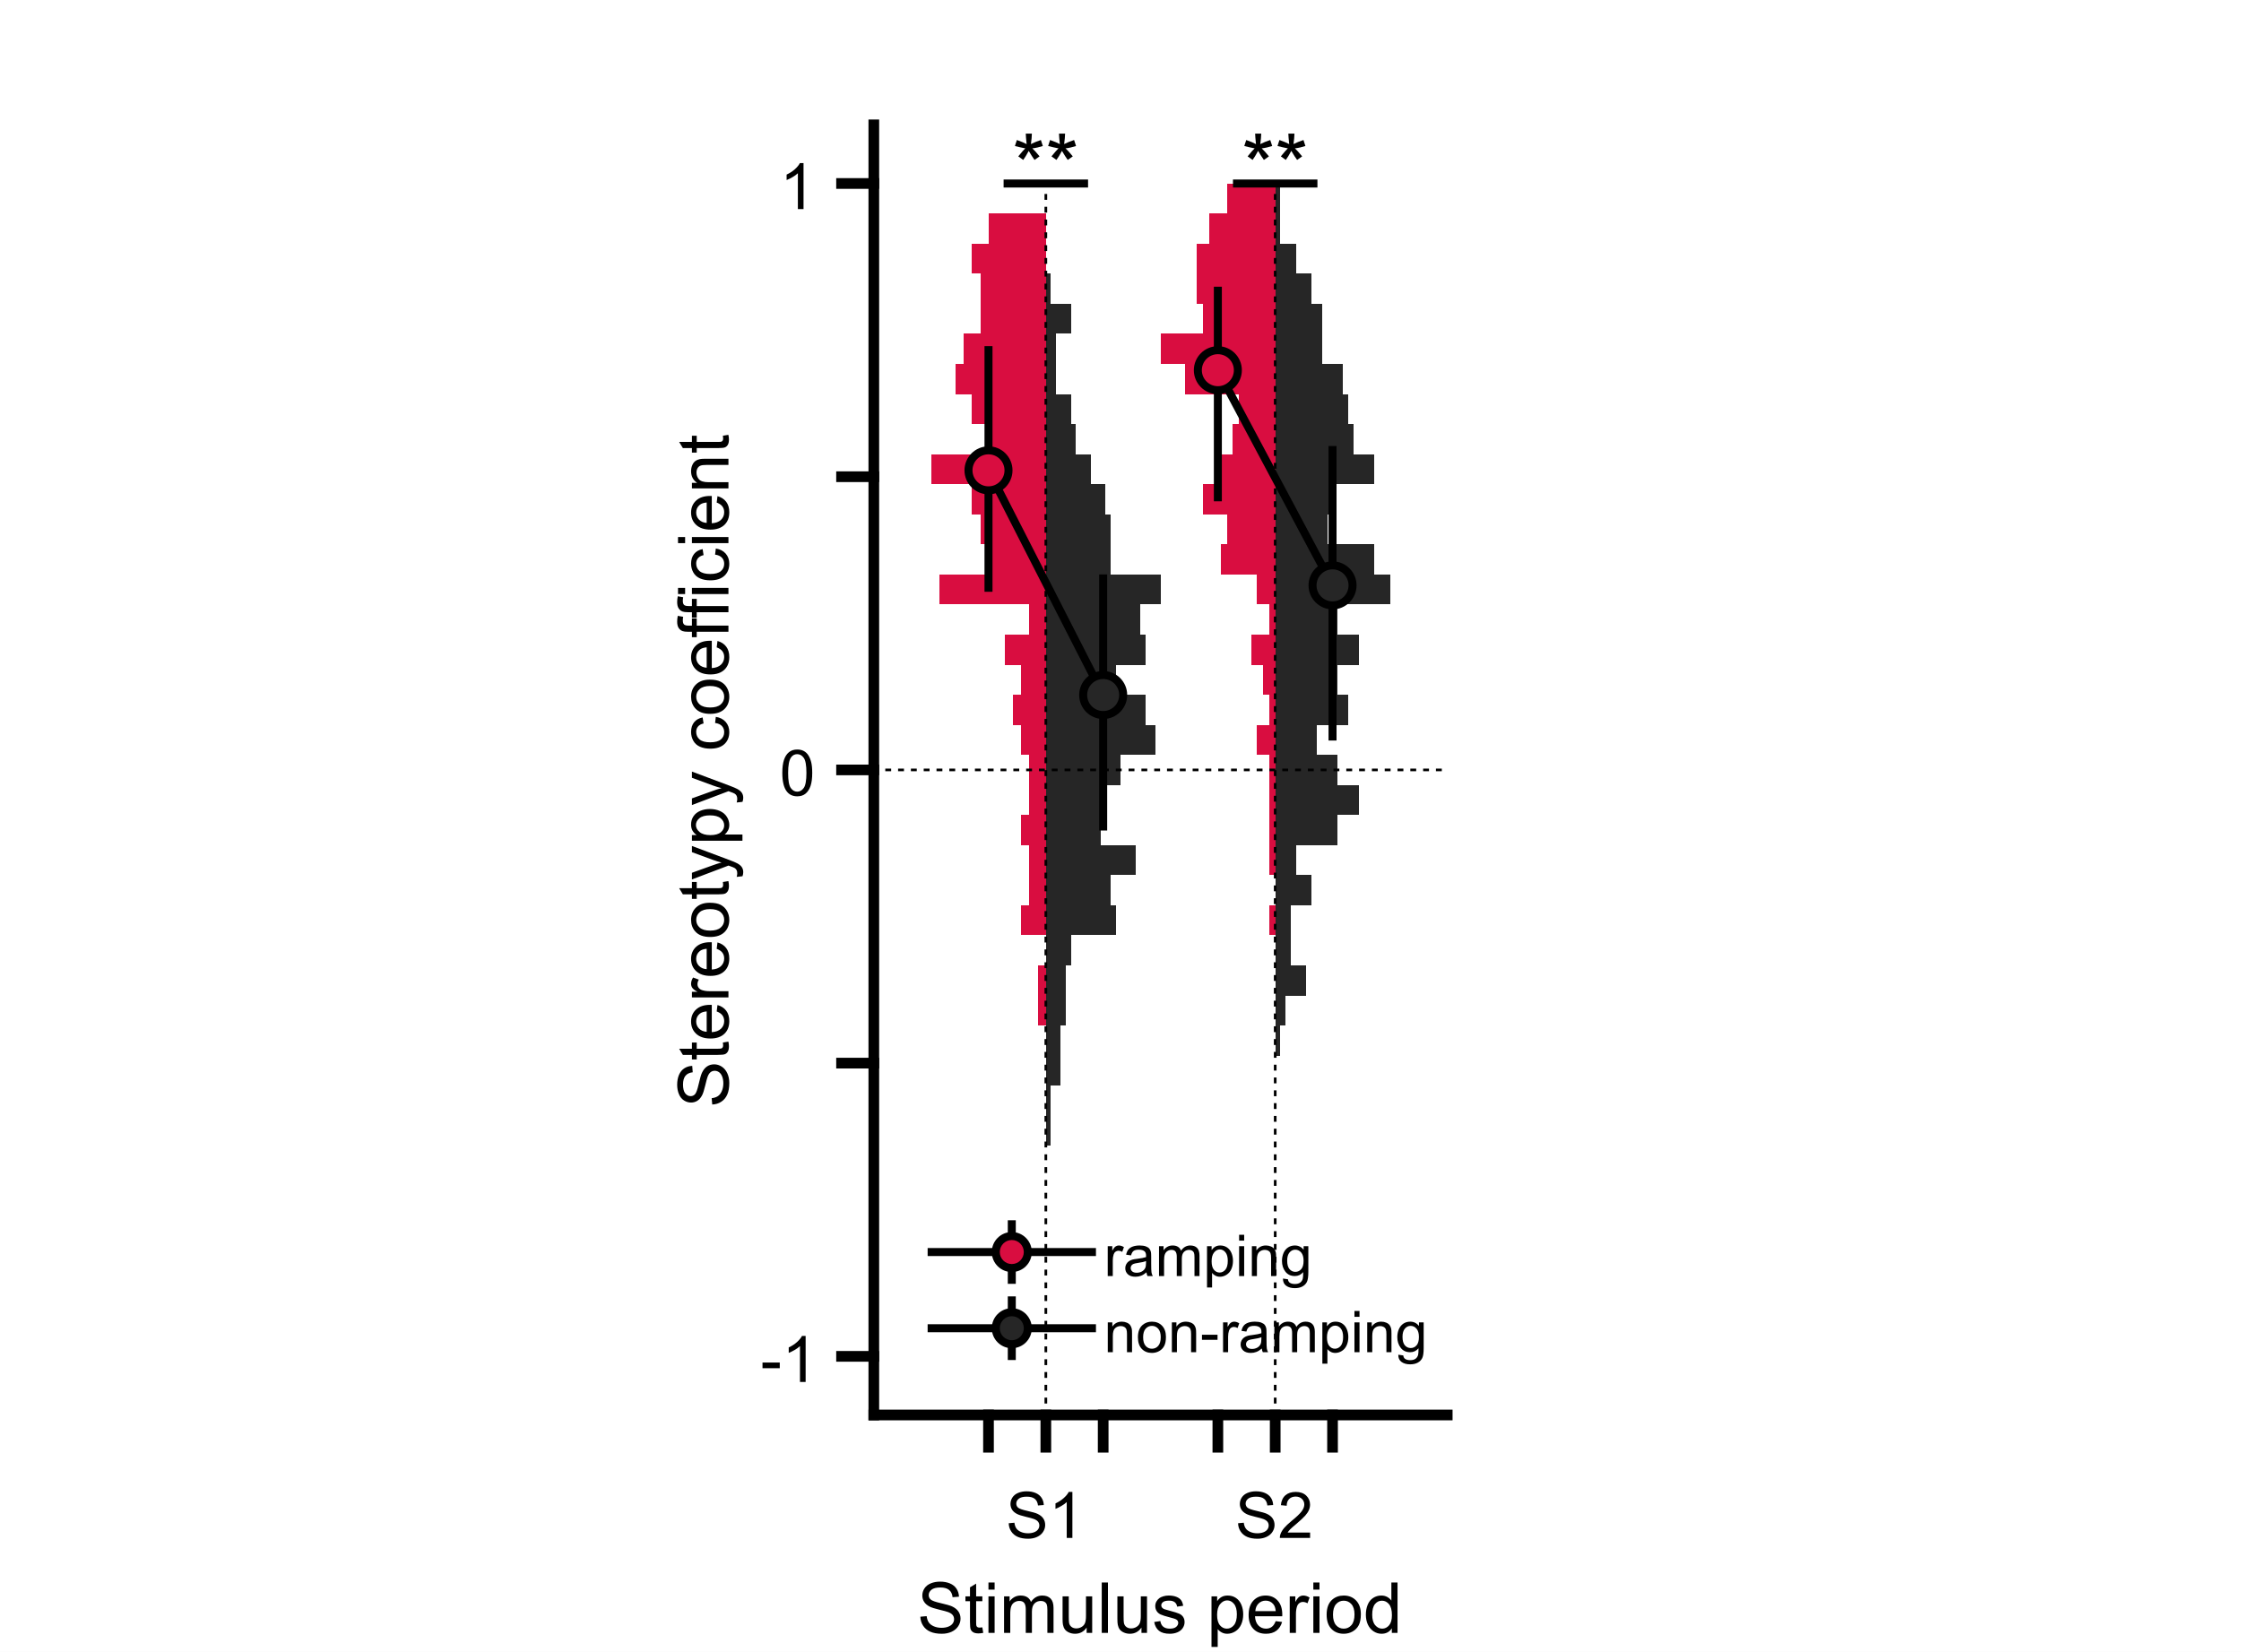 <?xml version="1.0"?>
<!DOCTYPE svg PUBLIC '-//W3C//DTD SVG 1.0//EN'
          'http://www.w3.org/TR/2001/REC-SVG-20010904/DTD/svg10.dtd'>
<svg xmlns:xlink="http://www.w3.org/1999/xlink" style="fill-opacity:1; color-rendering:auto; color-interpolation:auto; text-rendering:auto; stroke:black; stroke-linecap:square; stroke-miterlimit:10; shape-rendering:auto; stroke-opacity:1; fill:black; stroke-dasharray:none; font-weight:normal; stroke-width:1; font-family:'Dialog'; font-style:normal; stroke-linejoin:miter; font-size:12px; stroke-dashoffset:0; image-rendering:auto;" width="700" height="516" xmlns="http://www.w3.org/2000/svg"
><rect width="100%" height="100%" fill="#808080" stroke="none"/><!--Generated by the Batik Graphics2D SVG Generator--><defs id="genericDefs"
  /><g
  ><defs id="defs1"
    ><clipPath clipPathUnits="userSpaceOnUse" id="clipPath1"
      ><path d="M0 0 L700 0 L700 516 L0 516 L0 0 Z"
      /></clipPath
    ></defs
    ><g style="fill:white; stroke:white;"
    ><rect x="0" y="0" width="700" style="clip-path:url(#clipPath1); stroke:none;" height="516"
    /></g
    ><g style="fill:white; text-rendering:optimizeSpeed; color-rendering:optimizeSpeed; image-rendering:optimizeSpeed; shape-rendering:crispEdges; stroke:white; color-interpolation:sRGB;"
    ><rect x="0" width="700" height="516" y="0" style="stroke:none;"
    /></g
    ><g style="text-rendering:geometricPrecision; stroke-width:3.333; color-interpolation:linearRGB; color-rendering:optimizeQuality; image-rendering:optimizeQuality; stroke-linejoin:round;"
    ><line y2="442" style="fill:none;" x1="272.945" x2="452.055" y1="442"
      /><line y2="452.075" style="fill:none;" x1="308.767" x2="308.767" y1="442"
      /><line y2="452.075" style="fill:none;" x1="326.678" x2="326.678" y1="442"
      /><line y2="452.075" style="fill:none;" x1="344.589" x2="344.589" y1="442"
      /><line y2="452.075" style="fill:none;" x1="380.411" x2="380.411" y1="442"
      /><line y2="452.075" style="fill:none;" x1="398.322" x2="398.322" y1="442"
      /><line y2="452.075" style="fill:none;" x1="416.233" x2="416.233" y1="442"
    /></g
    ><g transform="translate(326.678,459.408)" style="font-size:20px; text-rendering:geometricPrecision; color-rendering:optimizeQuality; image-rendering:optimizeQuality; font-family:'SansSerif'; color-interpolation:linearRGB;"
    ><path style="stroke:none;" d="M-11.594 16.406 L-9.812 16.25 Q-9.688 17.312 -9.227 18 Q-8.766 18.688 -7.789 19.117 Q-6.812 19.547 -5.578 19.547 Q-4.5 19.547 -3.672 19.227 Q-2.844 18.906 -2.438 18.344 Q-2.031 17.781 -2.031 17.109 Q-2.031 16.438 -2.422 15.938 Q-2.812 15.438 -3.703 15.094 Q-4.281 14.859 -6.258 14.391 Q-8.234 13.922 -9.016 13.5 Q-10.047 12.969 -10.547 12.172 Q-11.047 11.375 -11.047 10.391 Q-11.047 9.297 -10.438 8.359 Q-9.828 7.422 -8.641 6.93 Q-7.453 6.438 -6.016 6.438 Q-4.422 6.438 -3.203 6.953 Q-1.984 7.469 -1.336 8.461 Q-0.688 9.453 -0.641 10.719 L-2.453 10.859 Q-2.594 9.5 -3.438 8.805 Q-4.281 8.109 -5.938 8.109 Q-7.656 8.109 -8.445 8.742 Q-9.234 9.375 -9.234 10.25 Q-9.234 11.031 -8.672 11.531 Q-8.125 12.031 -5.812 12.547 Q-3.5 13.062 -2.641 13.453 Q-1.391 14.031 -0.797 14.914 Q-0.203 15.797 -0.203 16.953 Q-0.203 18.094 -0.859 19.109 Q-1.516 20.125 -2.742 20.688 Q-3.969 21.25 -5.5 21.25 Q-7.438 21.25 -8.75 20.68 Q-10.062 20.109 -10.812 18.969 Q-11.562 17.828 -11.594 16.406 ZM8.293 21 L6.527 21 L6.527 9.797 Q5.902 10.406 4.871 11.008 Q3.84 11.609 3.012 11.922 L3.012 10.219 Q4.496 9.531 5.598 8.539 Q6.699 7.547 7.152 6.625 L8.293 6.625 L8.293 21 Z"
    /></g
    ><g transform="translate(398.322,459.408)" style="font-size:20px; text-rendering:geometricPrecision; color-rendering:optimizeQuality; image-rendering:optimizeQuality; font-family:'SansSerif'; color-interpolation:linearRGB;"
    ><path style="stroke:none;" d="M-11.594 16.406 L-9.812 16.25 Q-9.688 17.312 -9.227 18 Q-8.766 18.688 -7.789 19.117 Q-6.812 19.547 -5.578 19.547 Q-4.5 19.547 -3.672 19.227 Q-2.844 18.906 -2.438 18.344 Q-2.031 17.781 -2.031 17.109 Q-2.031 16.438 -2.422 15.938 Q-2.812 15.438 -3.703 15.094 Q-4.281 14.859 -6.258 14.391 Q-8.234 13.922 -9.016 13.5 Q-10.047 12.969 -10.547 12.172 Q-11.047 11.375 -11.047 10.391 Q-11.047 9.297 -10.438 8.359 Q-9.828 7.422 -8.641 6.93 Q-7.453 6.438 -6.016 6.438 Q-4.422 6.438 -3.203 6.953 Q-1.984 7.469 -1.336 8.461 Q-0.688 9.453 -0.641 10.719 L-2.453 10.859 Q-2.594 9.5 -3.438 8.805 Q-4.281 8.109 -5.938 8.109 Q-7.656 8.109 -8.445 8.742 Q-9.234 9.375 -9.234 10.25 Q-9.234 11.031 -8.672 11.531 Q-8.125 12.031 -5.812 12.547 Q-3.5 13.062 -2.641 13.453 Q-1.391 14.031 -0.797 14.914 Q-0.203 15.797 -0.203 16.953 Q-0.203 18.094 -0.859 19.109 Q-1.516 20.125 -2.742 20.688 Q-3.969 21.25 -5.5 21.25 Q-7.438 21.25 -8.75 20.68 Q-10.062 20.109 -10.812 18.969 Q-11.562 17.828 -11.594 16.406 ZM10.902 19.312 L10.902 21 L1.449 21 Q1.434 20.359 1.652 19.781 Q2.012 18.812 2.809 17.875 Q3.606 16.938 5.106 15.703 Q7.449 13.797 8.27 12.68 Q9.09 11.562 9.09 10.562 Q9.09 9.516 8.34 8.797 Q7.59 8.078 6.387 8.078 Q5.121 8.078 4.356 8.844 Q3.59 9.609 3.59 10.953 L1.777 10.766 Q1.965 8.75 3.176 7.688 Q4.387 6.625 6.434 6.625 Q8.48 6.625 9.684 7.766 Q10.887 8.906 10.887 10.594 Q10.887 11.453 10.535 12.289 Q10.184 13.125 9.371 14.039 Q8.559 14.953 6.668 16.562 Q5.074 17.891 4.629 18.359 Q4.184 18.828 3.887 19.312 L10.902 19.312 Z"
    /></g
    ><g transform="translate(362.5,487.075)" style="font-size:22px; text-rendering:geometricPrecision; color-rendering:optimizeQuality; image-rendering:optimizeQuality; font-family:'SansSerif'; color-interpolation:linearRGB;"
    ><path style="stroke:none;" d="M-75.016 17.938 L-73.047 17.766 Q-72.906 18.953 -72.398 19.711 Q-71.891 20.469 -70.812 20.938 Q-69.734 21.406 -68.391 21.406 Q-67.203 21.406 -66.289 21.047 Q-65.375 20.688 -64.93 20.07 Q-64.484 19.453 -64.484 18.719 Q-64.484 17.984 -64.914 17.43 Q-65.344 16.875 -66.328 16.5 Q-66.969 16.25 -69.141 15.734 Q-71.312 15.219 -72.172 14.75 Q-73.297 14.156 -73.852 13.281 Q-74.406 12.406 -74.406 11.328 Q-74.406 10.125 -73.734 9.094 Q-73.062 8.062 -71.758 7.523 Q-70.453 6.984 -68.859 6.984 Q-67.109 6.984 -65.773 7.547 Q-64.438 8.109 -63.719 9.203 Q-63 10.297 -62.953 11.688 L-64.953 11.844 Q-65.109 10.344 -66.039 9.578 Q-66.969 8.812 -68.781 8.812 Q-70.672 8.812 -71.539 9.508 Q-72.406 10.203 -72.406 11.188 Q-72.406 12.031 -71.781 12.578 Q-71.188 13.125 -68.648 13.703 Q-66.109 14.281 -65.156 14.703 Q-63.781 15.344 -63.125 16.312 Q-62.469 17.281 -62.469 18.547 Q-62.469 19.812 -63.195 20.922 Q-63.922 22.031 -65.266 22.648 Q-66.609 23.266 -68.297 23.266 Q-70.438 23.266 -71.883 22.641 Q-73.328 22.016 -74.148 20.766 Q-74.969 19.516 -75.016 17.938 ZM-55.654 21.266 L-55.373 22.984 Q-56.185 23.156 -56.842 23.156 Q-57.889 23.156 -58.467 22.82 Q-59.045 22.484 -59.279 21.945 Q-59.514 21.406 -59.514 19.656 L-59.514 13.094 L-60.935 13.094 L-60.935 11.594 L-59.514 11.594 L-59.514 8.766 L-57.592 7.609 L-57.592 11.594 L-55.654 11.594 L-55.654 13.094 L-57.592 13.094 L-57.592 19.766 Q-57.592 20.594 -57.49 20.828 Q-57.389 21.062 -57.162 21.203 Q-56.935 21.344 -56.498 21.344 Q-56.185 21.344 -55.654 21.266 ZM-53.745 9.469 L-53.745 7.25 L-51.823 7.25 L-51.823 9.469 L-53.745 9.469 ZM-53.745 23 L-53.745 11.594 L-51.823 11.594 L-51.823 23 L-53.745 23 ZM-48.873 23 L-48.873 11.594 L-47.139 11.594 L-47.139 13.188 Q-46.607 12.359 -45.717 11.844 Q-44.826 11.328 -43.685 11.328 Q-42.42 11.328 -41.607 11.859 Q-40.795 12.391 -40.467 13.328 Q-39.107 11.328 -36.935 11.328 Q-35.248 11.328 -34.334 12.273 Q-33.42 13.219 -33.42 15.172 L-33.42 23 L-35.342 23 L-35.342 15.812 Q-35.342 14.656 -35.529 14.141 Q-35.717 13.625 -36.209 13.32 Q-36.701 13.016 -37.373 13.016 Q-38.576 13.016 -39.373 13.812 Q-40.17 14.609 -40.17 16.375 L-40.17 23 L-42.092 23 L-42.092 15.594 Q-42.092 14.297 -42.568 13.656 Q-43.045 13.016 -44.123 13.016 Q-44.935 13.016 -45.631 13.445 Q-46.326 13.875 -46.631 14.695 Q-46.935 15.516 -46.935 17.078 L-46.935 23 L-48.873 23 ZM-23.078 23 L-23.078 21.328 Q-24.406 23.266 -26.688 23.266 Q-27.703 23.266 -28.578 22.875 Q-29.453 22.484 -29.875 21.898 Q-30.297 21.312 -30.469 20.469 Q-30.594 19.891 -30.594 18.656 L-30.594 11.594 L-28.656 11.594 L-28.656 17.922 Q-28.656 19.438 -28.547 19.953 Q-28.359 20.719 -27.766 21.156 Q-27.172 21.594 -26.312 21.594 Q-25.438 21.594 -24.672 21.148 Q-23.906 20.703 -23.594 19.938 Q-23.281 19.172 -23.281 17.703 L-23.281 11.594 L-21.344 11.594 L-21.344 23 L-23.078 23 ZM-18.358 23 L-18.358 7.25 L-16.421 7.25 L-16.421 23 L-18.358 23 ZM-5.955 23 L-5.955 21.328 Q-7.283 23.266 -9.565 23.266 Q-10.58 23.266 -11.455 22.875 Q-12.33 22.484 -12.752 21.898 Q-13.174 21.312 -13.346 20.469 Q-13.471 19.891 -13.471 18.656 L-13.471 11.594 L-11.533 11.594 L-11.533 17.922 Q-11.533 19.438 -11.424 19.953 Q-11.236 20.719 -10.643 21.156 Q-10.049 21.594 -9.19 21.594 Q-8.315 21.594 -7.549 21.148 Q-6.783 20.703 -6.471 19.938 Q-6.158 19.172 -6.158 17.703 L-6.158 11.594 L-4.221 11.594 L-4.221 23 L-5.955 23 ZM-1.97 19.594 L-0.048 19.297 Q0.108 20.438 0.843 21.055 Q1.577 21.672 2.905 21.672 Q4.233 21.672 4.882 21.125 Q5.53 20.578 5.53 19.859 Q5.53 19.203 4.952 18.828 Q4.561 18.562 2.983 18.172 Q0.843 17.625 0.022 17.234 Q-0.798 16.844 -1.22 16.148 Q-1.642 15.453 -1.642 14.625 Q-1.642 13.859 -1.29 13.211 Q-0.939 12.562 -0.345 12.125 Q0.108 11.797 0.89 11.562 Q1.671 11.328 2.562 11.328 Q3.905 11.328 4.921 11.719 Q5.936 12.109 6.421 12.766 Q6.905 13.422 7.077 14.531 L5.186 14.797 Q5.061 13.906 4.444 13.414 Q3.827 12.922 2.702 12.922 Q1.358 12.922 0.796 13.359 Q0.233 13.797 0.233 14.391 Q0.233 14.766 0.468 15.078 Q0.702 15.391 1.202 15.594 Q1.499 15.688 2.905 16.078 Q4.968 16.625 5.78 16.977 Q6.593 17.328 7.054 17.992 Q7.515 18.656 7.515 19.641 Q7.515 20.609 6.952 21.469 Q6.39 22.328 5.319 22.797 Q4.249 23.266 2.905 23.266 Q0.686 23.266 -0.477 22.336 Q-1.642 21.406 -1.97 19.594 ZM15.924 27.375 L15.924 11.594 L17.689 11.594 L17.689 13.078 Q18.299 12.203 19.088 11.766 Q19.877 11.328 20.986 11.328 Q22.455 11.328 23.572 12.086 Q24.689 12.844 25.26 14.211 Q25.83 15.578 25.83 17.203 Q25.83 18.953 25.197 20.359 Q24.564 21.766 23.369 22.516 Q22.174 23.266 20.846 23.266 Q19.893 23.266 19.119 22.852 Q18.346 22.438 17.861 21.812 L17.861 27.375 L15.924 27.375 ZM17.674 17.359 Q17.674 19.562 18.564 20.617 Q19.455 21.672 20.721 21.672 Q22.018 21.672 22.932 20.578 Q23.846 19.484 23.846 17.203 Q23.846 15.016 22.947 13.93 Q22.049 12.844 20.814 12.844 Q19.58 12.844 18.627 14 Q17.674 15.156 17.674 17.359 ZM35.972 19.328 L37.972 19.578 Q37.487 21.328 36.214 22.297 Q34.94 23.266 32.94 23.266 Q30.44 23.266 28.98 21.719 Q27.519 20.172 27.519 17.391 Q27.519 14.516 28.995 12.922 Q30.472 11.328 32.847 11.328 Q35.128 11.328 36.581 12.891 Q38.034 14.453 38.034 17.281 Q38.034 17.453 38.019 17.797 L29.503 17.797 Q29.612 19.672 30.573 20.672 Q31.534 21.672 32.956 21.672 Q34.019 21.672 34.769 21.109 Q35.519 20.547 35.972 19.328 ZM29.612 16.203 L35.987 16.203 Q35.862 14.766 35.253 14.047 Q34.331 12.922 32.862 12.922 Q31.534 12.922 30.628 13.812 Q29.722 14.703 29.612 16.203 ZM40.363 23 L40.363 11.594 L42.113 11.594 L42.113 13.328 Q42.77 12.109 43.34 11.719 Q43.91 11.328 44.582 11.328 Q45.566 11.328 46.566 11.953 L45.91 13.75 Q45.191 13.328 44.488 13.328 Q43.848 13.328 43.348 13.711 Q42.848 14.094 42.629 14.766 Q42.301 15.797 42.301 17.031 L42.301 23 L40.363 23 ZM47.736 9.469 L47.736 7.25 L49.658 7.25 L49.658 9.469 L47.736 9.469 ZM47.736 23 L47.736 11.594 L49.658 11.594 L49.658 23 L47.736 23 ZM51.89 17.297 Q51.89 14.125 53.655 12.594 Q55.124 11.328 57.233 11.328 Q59.593 11.328 61.085 12.875 Q62.577 14.422 62.577 17.141 Q62.577 19.344 61.913 20.602 Q61.249 21.859 59.991 22.562 Q58.733 23.266 57.233 23.266 Q54.843 23.266 53.366 21.727 Q51.89 20.188 51.89 17.297 ZM53.874 17.297 Q53.874 19.484 54.827 20.578 Q55.78 21.672 57.233 21.672 Q58.671 21.672 59.632 20.57 Q60.593 19.469 60.593 17.234 Q60.593 15.109 59.632 14.023 Q58.671 12.938 57.233 12.938 Q55.78 12.938 54.827 14.023 Q53.874 15.109 53.874 17.297 ZM72.25 23 L72.25 21.562 Q71.156 23.266 69.047 23.266 Q67.688 23.266 66.547 22.508 Q65.406 21.75 64.773 20.406 Q64.141 19.062 64.141 17.312 Q64.141 15.594 64.711 14.203 Q65.281 12.812 66.422 12.07 Q67.562 11.328 68.969 11.328 Q70 11.328 70.805 11.766 Q71.609 12.203 72.109 12.906 L72.109 7.25 L74.031 7.25 L74.031 23 L72.25 23 ZM66.125 17.312 Q66.125 19.5 67.055 20.586 Q67.984 21.672 69.234 21.672 Q70.5 21.672 71.391 20.633 Q72.281 19.594 72.281 17.469 Q72.281 15.125 71.375 14.031 Q70.469 12.938 69.156 12.938 Q67.859 12.938 66.992 13.992 Q66.125 15.047 66.125 17.312 Z"
    /></g
    ><g style="text-rendering:geometricPrecision; stroke-width:3.333; color-interpolation:linearRGB; color-rendering:optimizeQuality; image-rendering:optimizeQuality; stroke-linejoin:round;"
    ><line y2="39" style="fill:none;" x1="272.945" x2="272.945" y1="442"
      /><line y2="423.682" style="fill:none;" x1="272.945" x2="262.869" y1="423.682"
      /><line y2="332.091" style="fill:none;" x1="272.945" x2="262.869" y1="332.091"
      /><line y2="240.5" style="fill:none;" x1="272.945" x2="262.869" y1="240.5"
      /><line y2="148.909" style="fill:none;" x1="272.945" x2="262.869" y1="148.909"
      /><line y2="57.318" style="fill:none;" x1="272.945" x2="262.869" y1="57.318"
    /></g
    ><g transform="translate(255.536,423.682)" style="font-size:20px; text-rendering:geometricPrecision; color-rendering:optimizeQuality; image-rendering:optimizeQuality; font-family:'SansSerif'; color-interpolation:linearRGB;"
    ><path style="stroke:none;" d="M-17.359 3.703 L-17.359 1.938 L-11.969 1.938 L-11.969 3.703 L-17.359 3.703 ZM-3.887 8 L-5.652 8 L-5.652 -3.203 Q-6.277 -2.594 -7.309 -1.992 Q-8.34 -1.391 -9.168 -1.078 L-9.168 -2.781 Q-7.684 -3.469 -6.582 -4.461 Q-5.481 -5.453 -5.027 -6.375 L-3.887 -6.375 L-3.887 8 Z"
    /></g
    ><g transform="translate(255.536,240.5)" style="font-size:20px; text-rendering:geometricPrecision; color-rendering:optimizeQuality; image-rendering:optimizeQuality; font-family:'SansSerif'; color-interpolation:linearRGB;"
    ><path style="stroke:none;" d="M-11.172 0.938 Q-11.172 -1.594 -10.648 -3.148 Q-10.125 -4.703 -9.094 -5.539 Q-8.062 -6.375 -6.5 -6.375 Q-5.344 -6.375 -4.477 -5.914 Q-3.609 -5.453 -3.047 -4.578 Q-2.484 -3.703 -2.156 -2.445 Q-1.828 -1.188 -1.828 0.938 Q-1.828 3.453 -2.352 5 Q-2.875 6.547 -3.898 7.398 Q-4.922 8.25 -6.5 8.25 Q-8.578 8.25 -9.75 6.766 Q-11.172 4.969 -11.172 0.938 ZM-9.359 0.938 Q-9.359 4.469 -8.539 5.633 Q-7.719 6.797 -6.5 6.797 Q-5.297 6.797 -4.469 5.625 Q-3.641 4.453 -3.641 0.938 Q-3.641 -2.594 -4.469 -3.758 Q-5.297 -4.922 -6.516 -4.922 Q-7.734 -4.922 -8.453 -3.891 Q-9.359 -2.594 -9.359 0.938 Z"
    /></g
    ><g transform="translate(255.536,57.318)" style="font-size:20px; text-rendering:geometricPrecision; color-rendering:optimizeQuality; image-rendering:optimizeQuality; font-family:'SansSerif'; color-interpolation:linearRGB;"
    ><path style="stroke:none;" d="M-4.547 8 L-6.312 8 L-6.312 -3.203 Q-6.938 -2.594 -7.969 -1.992 Q-9 -1.391 -9.828 -1.078 L-9.828 -2.781 Q-8.344 -3.469 -7.242 -4.461 Q-6.141 -5.453 -5.688 -6.375 L-4.547 -6.375 L-4.547 8 Z"
    /></g
    ><g transform="translate(232.536,240.5) rotate(-90)" style="font-size:22px; text-rendering:geometricPrecision; color-rendering:optimizeQuality; image-rendering:optimizeQuality; font-family:'SansSerif'; color-interpolation:linearRGB;"
    ><path style="stroke:none;" d="M-104.516 -10.062 L-102.547 -10.234 Q-102.406 -9.047 -101.898 -8.289 Q-101.391 -7.531 -100.312 -7.062 Q-99.234 -6.594 -97.891 -6.594 Q-96.703 -6.594 -95.789 -6.953 Q-94.875 -7.312 -94.43 -7.93 Q-93.984 -8.547 -93.984 -9.281 Q-93.984 -10.016 -94.414 -10.57 Q-94.844 -11.125 -95.828 -11.5 Q-96.469 -11.75 -98.641 -12.266 Q-100.812 -12.781 -101.672 -13.25 Q-102.797 -13.844 -103.352 -14.719 Q-103.906 -15.594 -103.906 -16.672 Q-103.906 -17.875 -103.234 -18.906 Q-102.562 -19.938 -101.258 -20.477 Q-99.953 -21.016 -98.359 -21.016 Q-96.609 -21.016 -95.273 -20.453 Q-93.938 -19.891 -93.219 -18.797 Q-92.5 -17.703 -92.453 -16.312 L-94.453 -16.156 Q-94.609 -17.656 -95.539 -18.422 Q-96.469 -19.188 -98.281 -19.188 Q-100.172 -19.188 -101.039 -18.492 Q-101.906 -17.797 -101.906 -16.812 Q-101.906 -15.969 -101.281 -15.422 Q-100.688 -14.875 -98.148 -14.297 Q-95.609 -13.719 -94.656 -13.297 Q-93.281 -12.656 -92.625 -11.688 Q-91.969 -10.719 -91.969 -9.453 Q-91.969 -8.188 -92.695 -7.078 Q-93.422 -5.969 -94.766 -5.352 Q-96.109 -4.734 -97.797 -4.734 Q-99.938 -4.734 -101.383 -5.359 Q-102.828 -5.984 -103.648 -7.234 Q-104.469 -8.484 -104.516 -10.062 ZM-85.154 -6.734 L-84.873 -5.016 Q-85.686 -4.844 -86.342 -4.844 Q-87.389 -4.844 -87.967 -5.18 Q-88.545 -5.516 -88.779 -6.055 Q-89.014 -6.594 -89.014 -8.344 L-89.014 -14.906 L-90.436 -14.906 L-90.436 -16.406 L-89.014 -16.406 L-89.014 -19.234 L-87.092 -20.391 L-87.092 -16.406 L-85.154 -16.406 L-85.154 -14.906 L-87.092 -14.906 L-87.092 -8.234 Q-87.092 -7.406 -86.99 -7.172 Q-86.889 -6.938 -86.662 -6.797 Q-86.436 -6.656 -85.998 -6.656 Q-85.686 -6.656 -85.154 -6.734 ZM-75.448 -8.672 L-73.448 -8.422 Q-73.933 -6.672 -75.206 -5.703 Q-76.48 -4.734 -78.48 -4.734 Q-80.98 -4.734 -82.44 -6.281 Q-83.901 -7.828 -83.901 -10.609 Q-83.901 -13.484 -82.425 -15.078 Q-80.948 -16.672 -78.573 -16.672 Q-76.292 -16.672 -74.839 -15.109 Q-73.386 -13.547 -73.386 -10.719 Q-73.386 -10.547 -73.401 -10.203 L-81.917 -10.203 Q-81.808 -8.328 -80.847 -7.328 Q-79.886 -6.328 -78.464 -6.328 Q-77.401 -6.328 -76.651 -6.891 Q-75.901 -7.453 -75.448 -8.672 ZM-81.808 -11.797 L-75.433 -11.797 Q-75.558 -13.234 -76.167 -13.953 Q-77.089 -15.078 -78.558 -15.078 Q-79.886 -15.078 -80.792 -14.188 Q-81.698 -13.297 -81.808 -11.797 ZM-71.057 -5 L-71.057 -16.406 L-69.307 -16.406 L-69.307 -14.672 Q-68.65 -15.891 -68.08 -16.281 Q-67.51 -16.672 -66.838 -16.672 Q-65.853 -16.672 -64.853 -16.047 L-65.51 -14.25 Q-66.228 -14.672 -66.932 -14.672 Q-67.572 -14.672 -68.072 -14.289 Q-68.572 -13.906 -68.791 -13.234 Q-69.119 -12.203 -69.119 -10.969 L-69.119 -5 L-71.057 -5 ZM-55.887 -8.672 L-53.887 -8.422 Q-54.371 -6.672 -55.645 -5.703 Q-56.918 -4.734 -58.918 -4.734 Q-61.418 -4.734 -62.879 -6.281 Q-64.34 -7.828 -64.34 -10.609 Q-64.34 -13.484 -62.863 -15.078 Q-61.387 -16.672 -59.012 -16.672 Q-56.73 -16.672 -55.277 -15.109 Q-53.824 -13.547 -53.824 -10.719 Q-53.824 -10.547 -53.84 -10.203 L-62.355 -10.203 Q-62.246 -8.328 -61.285 -7.328 Q-60.324 -6.328 -58.902 -6.328 Q-57.84 -6.328 -57.09 -6.891 Q-56.34 -7.453 -55.887 -8.672 ZM-62.246 -11.797 L-55.871 -11.797 Q-55.996 -13.234 -56.605 -13.953 Q-57.527 -15.078 -58.996 -15.078 Q-60.324 -15.078 -61.23 -14.188 Q-62.137 -13.297 -62.246 -11.797 ZM-52.183 -10.703 Q-52.183 -13.875 -50.417 -15.406 Q-48.948 -16.672 -46.839 -16.672 Q-44.48 -16.672 -42.987 -15.125 Q-41.495 -13.578 -41.495 -10.859 Q-41.495 -8.656 -42.159 -7.398 Q-42.823 -6.141 -44.081 -5.438 Q-45.339 -4.734 -46.839 -4.734 Q-49.23 -4.734 -50.706 -6.273 Q-52.183 -7.812 -52.183 -10.703 ZM-50.198 -10.703 Q-50.198 -8.516 -49.245 -7.422 Q-48.292 -6.328 -46.839 -6.328 Q-45.401 -6.328 -44.44 -7.43 Q-43.48 -8.531 -43.48 -10.766 Q-43.48 -12.891 -44.44 -13.977 Q-45.401 -15.062 -46.839 -15.062 Q-48.292 -15.062 -49.245 -13.977 Q-50.198 -12.891 -50.198 -10.703 ZM-35.01 -6.734 L-34.728 -5.016 Q-35.541 -4.844 -36.197 -4.844 Q-37.244 -4.844 -37.822 -5.18 Q-38.4 -5.516 -38.635 -6.055 Q-38.869 -6.594 -38.869 -8.344 L-38.869 -14.906 L-40.291 -14.906 L-40.291 -16.406 L-38.869 -16.406 L-38.869 -19.234 L-36.947 -20.391 L-36.947 -16.406 L-35.01 -16.406 L-35.01 -14.906 L-36.947 -14.906 L-36.947 -8.234 Q-36.947 -7.406 -36.846 -7.172 Q-36.744 -6.938 -36.518 -6.797 Q-36.291 -6.656 -35.853 -6.656 Q-35.541 -6.656 -35.01 -6.734 ZM-33.21 -0.609 L-33.413 -2.422 Q-32.788 -2.25 -32.319 -2.25 Q-31.663 -2.25 -31.28 -2.461 Q-30.898 -2.672 -30.648 -3.062 Q-30.46 -3.359 -30.054 -4.5 Q-30.007 -4.672 -29.882 -4.984 L-34.21 -16.406 L-32.132 -16.406 L-29.757 -9.797 Q-29.288 -8.547 -28.929 -7.156 Q-28.601 -8.484 -28.132 -9.766 L-25.694 -16.406 L-23.757 -16.406 L-28.101 -4.812 Q-28.804 -2.922 -29.194 -2.219 Q-29.71 -1.266 -30.374 -0.82 Q-31.038 -0.375 -31.96 -0.375 Q-32.523 -0.375 -33.21 -0.609 ZM-22.116 -0.625 L-22.116 -16.406 L-20.351 -16.406 L-20.351 -14.922 Q-19.741 -15.797 -18.952 -16.234 Q-18.163 -16.672 -17.054 -16.672 Q-15.585 -16.672 -14.468 -15.914 Q-13.351 -15.156 -12.78 -13.789 Q-12.21 -12.422 -12.21 -10.797 Q-12.21 -9.047 -12.843 -7.641 Q-13.476 -6.234 -14.671 -5.484 Q-15.866 -4.734 -17.194 -4.734 Q-18.148 -4.734 -18.921 -5.148 Q-19.694 -5.562 -20.179 -6.188 L-20.179 -0.625 L-22.116 -0.625 ZM-20.366 -10.641 Q-20.366 -8.438 -19.476 -7.383 Q-18.585 -6.328 -17.319 -6.328 Q-16.023 -6.328 -15.108 -7.422 Q-14.194 -8.516 -14.194 -10.797 Q-14.194 -12.984 -15.093 -14.07 Q-15.991 -15.156 -17.226 -15.156 Q-18.46 -15.156 -19.413 -14 Q-20.366 -12.844 -20.366 -10.641 ZM-9.975 -0.609 L-10.178 -2.422 Q-9.553 -2.25 -9.084 -2.25 Q-8.428 -2.25 -8.045 -2.461 Q-7.662 -2.672 -7.412 -3.062 Q-7.225 -3.359 -6.818 -4.5 Q-6.771 -4.672 -6.646 -4.984 L-10.975 -16.406 L-8.896 -16.406 L-6.521 -9.797 Q-6.053 -8.547 -5.693 -7.156 Q-5.365 -8.484 -4.896 -9.766 L-2.459 -16.406 L-0.521 -16.406 L-4.865 -4.812 Q-5.568 -2.922 -5.959 -2.219 Q-6.475 -1.266 -7.139 -0.82 Q-7.803 -0.375 -8.725 -0.375 Q-9.287 -0.375 -9.975 -0.609 ZM14.669 -9.172 L16.575 -8.938 Q16.263 -6.969 14.981 -5.852 Q13.7 -4.734 11.825 -4.734 Q9.481 -4.734 8.06 -6.266 Q6.638 -7.797 6.638 -10.656 Q6.638 -12.516 7.247 -13.898 Q7.856 -15.281 9.114 -15.977 Q10.372 -16.672 11.841 -16.672 Q13.7 -16.672 14.88 -15.727 Q16.06 -14.781 16.388 -13.062 L14.513 -12.766 Q14.247 -13.922 13.56 -14.5 Q12.872 -15.078 11.919 -15.078 Q10.45 -15.078 9.536 -14.031 Q8.622 -12.984 8.622 -10.719 Q8.622 -8.422 9.505 -7.375 Q10.388 -6.328 11.81 -6.328 Q12.95 -6.328 13.708 -7.031 Q14.466 -7.734 14.669 -9.172 ZM17.513 -10.703 Q17.513 -13.875 19.278 -15.406 Q20.747 -16.672 22.856 -16.672 Q25.216 -16.672 26.708 -15.125 Q28.2 -13.578 28.2 -10.859 Q28.2 -8.656 27.536 -7.398 Q26.872 -6.141 25.614 -5.438 Q24.356 -4.734 22.856 -4.734 Q20.466 -4.734 18.989 -6.273 Q17.513 -7.812 17.513 -10.703 ZM19.497 -10.703 Q19.497 -8.516 20.45 -7.422 Q21.403 -6.328 22.856 -6.328 Q24.294 -6.328 25.255 -7.43 Q26.216 -8.531 26.216 -10.766 Q26.216 -12.891 25.255 -13.977 Q24.294 -15.062 22.856 -15.062 Q21.403 -15.062 20.45 -13.977 Q19.497 -12.891 19.497 -10.703 ZM38.279 -8.672 L40.279 -8.422 Q39.795 -6.672 38.522 -5.703 Q37.248 -4.734 35.248 -4.734 Q32.748 -4.734 31.287 -6.281 Q29.826 -7.828 29.826 -10.609 Q29.826 -13.484 31.303 -15.078 Q32.779 -16.672 35.154 -16.672 Q37.435 -16.672 38.889 -15.109 Q40.342 -13.547 40.342 -10.719 Q40.342 -10.547 40.326 -10.203 L31.811 -10.203 Q31.92 -8.328 32.881 -7.328 Q33.842 -6.328 35.264 -6.328 Q36.326 -6.328 37.076 -6.891 Q37.826 -7.453 38.279 -8.672 ZM31.92 -11.797 L38.295 -11.797 Q38.17 -13.234 37.56 -13.953 Q36.639 -15.078 35.17 -15.078 Q33.842 -15.078 32.935 -14.188 Q32.029 -13.297 31.92 -11.797 ZM43.155 -5 L43.155 -14.906 L41.452 -14.906 L41.452 -16.406 L43.155 -16.406 L43.155 -17.625 Q43.155 -18.766 43.358 -19.328 Q43.64 -20.078 44.343 -20.547 Q45.046 -21.016 46.327 -21.016 Q47.14 -21.016 48.124 -20.828 L47.827 -19.141 Q47.233 -19.25 46.702 -19.25 Q45.812 -19.25 45.444 -18.875 Q45.077 -18.5 45.077 -17.469 L45.077 -16.406 L47.312 -16.406 L47.312 -14.906 L45.077 -14.906 L45.077 -5 L43.155 -5 ZM49.268 -5 L49.268 -14.906 L47.565 -14.906 L47.565 -16.406 L49.268 -16.406 L49.268 -17.625 Q49.268 -18.766 49.471 -19.328 Q49.752 -20.078 50.455 -20.547 Q51.158 -21.016 52.44 -21.016 Q53.252 -21.016 54.236 -20.828 L53.94 -19.141 Q53.346 -19.25 52.815 -19.25 Q51.924 -19.25 51.557 -18.875 Q51.19 -18.5 51.19 -17.469 L51.19 -16.406 L53.424 -16.406 L53.424 -14.906 L51.19 -14.906 L51.19 -5 L49.268 -5 ZM54.942 -18.531 L54.942 -20.75 L56.864 -20.75 L56.864 -18.531 L54.942 -18.531 ZM54.942 -5 L54.942 -16.406 L56.864 -16.406 L56.864 -5 L54.942 -5 ZM67.252 -9.172 L69.158 -8.938 Q68.846 -6.969 67.564 -5.852 Q66.283 -4.734 64.408 -4.734 Q62.065 -4.734 60.643 -6.266 Q59.221 -7.797 59.221 -10.656 Q59.221 -12.516 59.83 -13.898 Q60.44 -15.281 61.697 -15.977 Q62.955 -16.672 64.424 -16.672 Q66.283 -16.672 67.463 -15.727 Q68.643 -14.781 68.971 -13.062 L67.096 -12.766 Q66.83 -13.922 66.143 -14.5 Q65.455 -15.078 64.502 -15.078 Q63.033 -15.078 62.119 -14.031 Q61.205 -12.984 61.205 -10.719 Q61.205 -8.422 62.088 -7.375 Q62.971 -6.328 64.393 -6.328 Q65.533 -6.328 66.291 -7.031 Q67.049 -7.734 67.252 -9.172 ZM70.83 -18.531 L70.83 -20.75 L72.752 -20.75 L72.752 -18.531 L70.83 -18.531 ZM70.83 -5 L70.83 -16.406 L72.752 -16.406 L72.752 -5 L70.83 -5 ZM83.515 -8.672 L85.515 -8.422 Q85.03 -6.672 83.757 -5.703 Q82.483 -4.734 80.483 -4.734 Q77.983 -4.734 76.522 -6.281 Q75.061 -7.828 75.061 -10.609 Q75.061 -13.484 76.538 -15.078 Q78.015 -16.672 80.39 -16.672 Q82.671 -16.672 84.124 -15.109 Q85.577 -13.547 85.577 -10.719 Q85.577 -10.547 85.561 -10.203 L77.046 -10.203 Q77.155 -8.328 78.116 -7.328 Q79.077 -6.328 80.499 -6.328 Q81.561 -6.328 82.311 -6.891 Q83.061 -7.453 83.515 -8.672 ZM77.155 -11.797 L83.53 -11.797 Q83.405 -13.234 82.796 -13.953 Q81.874 -15.078 80.405 -15.078 Q79.077 -15.078 78.171 -14.188 Q77.265 -13.297 77.155 -11.797 ZM87.938 -5 L87.938 -16.406 L89.672 -16.406 L89.672 -14.781 Q90.938 -16.672 93.312 -16.672 Q94.344 -16.672 95.203 -16.297 Q96.062 -15.922 96.492 -15.32 Q96.922 -14.719 97.094 -13.891 Q97.203 -13.359 97.203 -12.016 L97.203 -5 L95.266 -5 L95.266 -11.938 Q95.266 -13.125 95.047 -13.711 Q94.828 -14.297 94.25 -14.641 Q93.672 -14.984 92.891 -14.984 Q91.656 -14.984 90.766 -14.203 Q89.875 -13.422 89.875 -11.234 L89.875 -5 L87.938 -5 ZM104.392 -6.734 L104.673 -5.016 Q103.86 -4.844 103.204 -4.844 Q102.157 -4.844 101.579 -5.18 Q101.001 -5.516 100.767 -6.055 Q100.532 -6.594 100.532 -8.344 L100.532 -14.906 L99.11 -14.906 L99.11 -16.406 L100.532 -16.406 L100.532 -19.234 L102.454 -20.391 L102.454 -16.406 L104.392 -16.406 L104.392 -14.906 L102.454 -14.906 L102.454 -8.234 Q102.454 -7.406 102.556 -7.172 Q102.657 -6.938 102.884 -6.797 Q103.11 -6.656 103.548 -6.656 Q103.86 -6.656 104.392 -6.734 Z"
    /></g
    ><g style="fill:rgb(217,13,64); text-rendering:optimizeSpeed; color-rendering:optimizeSpeed; image-rendering:optimizeSpeed; shape-rendering:crispEdges; stroke:rgb(217,13,64); color-interpolation:sRGB;"
    ><path style="stroke:none;" d="M362.5 104.288 L362.5 113.682 L370.041 113.682 L370.041 123.076 L387.01 123.076 L387.01 132.47 L385.125 132.47 L385.125 141.864 L381.354 141.864 L381.354 151.258 L375.698 151.258 L375.698 160.651 L383.239 160.651 L383.239 170.046 L381.354 170.046 L381.354 179.439 L392.666 179.439 L392.666 188.833 L396.437 188.833 L396.437 198.227 L390.781 198.227 L390.781 207.621 L394.551 207.621 L394.551 217.015 L396.437 217.015 L396.437 226.409 L392.666 226.409 L392.666 235.803 L396.437 235.803 L396.437 245.197 L396.437 254.591 L396.437 263.985 L396.437 273.379 L398.322 273.379 L398.322 57.318 L383.239 57.318 L383.239 66.712 L377.583 66.712 L377.583 76.106 L373.812 76.106 L373.812 85.5 L373.812 94.894 L375.698 94.894 L375.698 104.288 ZM398.322 292.167 L398.322 282.773 L396.437 282.773 L396.437 292.167 Z"
      /><path d="M409.72 282.773 L409.72 273.379 L404.835 273.379 L404.835 263.985 L417.862 263.985 L417.862 254.591 L424.375 254.591 L424.375 245.197 L417.862 245.197 L417.862 235.803 L411.349 235.803 L411.349 226.409 L421.118 226.409 L421.118 217.015 L417.862 217.015 L417.862 207.621 L424.375 207.621 L424.375 198.227 L417.862 198.227 L417.862 188.833 L434.144 188.833 L434.144 179.439 L429.26 179.439 L429.26 170.046 L414.605 170.046 L414.605 160.651 L416.233 160.651 L416.233 151.258 L429.26 151.258 L429.26 141.864 L422.747 141.864 L422.747 132.47 L421.118 132.47 L421.118 123.076 L419.49 123.076 L419.49 113.682 L412.977 113.682 L412.977 104.288 L412.977 94.894 L409.72 94.894 L409.72 85.5 L404.835 85.5 L404.835 76.106 L399.95 76.106 L399.95 66.712 L399.95 57.318 L398.322 57.318 L398.322 329.742 L399.95 329.742 L399.95 320.349 L401.579 320.349 L401.579 310.955 L408.092 310.955 L408.092 301.561 L403.207 301.561 L403.207 292.167 L403.207 282.773 Z" style="fill:rgb(38,38,38); stroke:none;"
      /><path style="stroke:none;" d="M290.856 141.864 L290.856 151.258 L303.649 151.258 L303.649 160.651 L306.208 160.651 L306.208 170.046 L308.767 170.046 L308.767 179.439 L293.414 179.439 L293.414 188.833 L321.56 188.833 L321.56 198.227 L313.884 198.227 L313.884 207.621 L319.002 207.621 L319.002 217.015 L316.443 217.015 L316.443 226.409 L319.002 226.409 L319.002 235.803 L321.56 235.803 L321.56 245.197 L321.56 254.591 L319.002 254.591 L319.002 263.985 L321.56 263.985 L321.56 273.379 L321.56 282.773 L319.002 282.773 L319.002 292.167 L326.678 292.167 L326.678 66.712 L308.767 66.712 L308.767 76.106 L303.649 76.106 L303.649 85.5 L306.208 85.5 L306.208 94.894 L306.208 104.288 L301.091 104.288 L301.091 113.682 L298.532 113.682 L298.532 123.076 L303.649 123.076 L303.649 132.47 L308.767 132.47 L308.767 141.864 ZM324.119 301.561 L324.119 310.955 L324.119 320.349 L326.678 320.349 L326.678 301.561 Z"
      /><path d="M354.713 263.985 L343.81 263.985 L343.81 254.591 L343.81 245.197 L350.04 245.197 L350.04 235.803 L360.942 235.803 L360.942 226.409 L357.827 226.409 L357.827 217.015 L348.483 217.015 L348.483 207.621 L357.827 207.621 L357.827 198.227 L356.27 198.227 L356.27 188.833 L362.5 188.833 L362.5 179.439 L346.925 179.439 L346.925 170.046 L346.925 160.651 L345.368 160.651 L345.368 151.258 L340.695 151.258 L340.695 141.864 L336.023 141.864 L336.023 132.47 L334.465 132.47 L334.465 123.076 L329.793 123.076 L329.793 113.682 L329.793 104.288 L334.465 104.288 L334.465 94.894 L328.235 94.894 L328.235 85.5 L326.678 85.5 L326.678 357.924 L328.235 357.924 L328.235 348.53 L328.235 339.136 L331.35 339.136 L331.35 329.742 L331.35 320.349 L332.908 320.349 L332.908 310.955 L332.908 301.561 L334.465 301.561 L334.465 292.167 L348.483 292.167 L348.483 282.773 L346.925 282.773 L346.925 273.379 L354.713 273.379 Z" style="fill:rgb(38,38,38); stroke:none;"
    /></g
    ><g style="stroke-linecap:butt; text-rendering:geometricPrecision; color-rendering:optimizeQuality; image-rendering:optimizeQuality; stroke-linejoin:round; color-interpolation:linearRGB; stroke-width:2.5;"
    ><line y2="217.105" style="fill:none;" x1="308.767" x2="344.589" y1="146.919"
      /><line y2="183.599" style="fill:none;" x1="308.767" x2="308.767" y1="146.919"
      /><line y2="109.37" style="fill:none;" x1="308.767" x2="308.767" y1="146.919"
    /></g
    ><g transform="translate(308.767,146.919)" style="fill:rgb(217,13,64); text-rendering:geometricPrecision; color-rendering:optimizeQuality; image-rendering:optimizeQuality; color-interpolation:linearRGB; stroke:rgb(217,13,64);"
    ><circle r="6.25" style="stroke:none;" cx="0" cy="0"
    /></g
    ><g transform="translate(308.767,146.919)" style="stroke-linecap:butt; text-rendering:geometricPrecision; color-rendering:optimizeQuality; image-rendering:optimizeQuality; stroke-linejoin:round; color-interpolation:linearRGB; stroke-width:2.5;"
    ><path style="stroke:none;" d="M0 -5 C2.761 -5 5 -2.761 5 0 L5 0 C5 2.761 2.761 5 -0 5 C-2.761 5 -5 2.761 -5 -0 C-5 -2.761 -2.761 -5 0 -5 ZM0 -7.5 C-4.142 -7.5 -7.5 -4.142 -7.5 -0 C-7.5 4.142 -4.142 7.5 -0 7.5 C4.142 7.5 7.5 4.142 7.5 0 L7.5 0 C7.5 -4.142 4.142 -7.5 0 -7.5 Z"
      /><line transform="translate(-308.767,-146.919)" x1="344.589" x2="344.589" y1="217.105" style="fill:none;" y2="258.186"
      /><line transform="translate(-308.767,-146.919)" x1="344.589" x2="344.589" y1="217.105" style="fill:none;" y2="180.693"
    /></g
    ><g transform="translate(344.589,217.105)" style="fill:rgb(38,38,38); text-rendering:geometricPrecision; color-rendering:optimizeQuality; image-rendering:optimizeQuality; color-interpolation:linearRGB; stroke:rgb(38,38,38);"
    ><circle r="6.25" style="stroke:none;" cx="0" cy="0"
    /></g
    ><g transform="translate(344.589,217.105)" style="stroke-linecap:butt; text-rendering:geometricPrecision; color-rendering:optimizeQuality; image-rendering:optimizeQuality; stroke-linejoin:round; color-interpolation:linearRGB; stroke-width:2.5;"
    ><path style="stroke:none;" d="M0 -5 C2.761 -5 5 -2.761 5 0 L5 0 C5 2.761 2.761 5 -0 5 C-2.761 5 -5 2.761 -5 -0 C-5 -2.761 -2.761 -5 0 -5 ZM0 -7.5 C-4.142 -7.5 -7.5 -4.142 -7.5 -0 C-7.5 4.142 -4.142 7.5 -0 7.5 C4.142 7.5 7.5 4.142 7.5 0 L7.5 0 C7.5 -4.142 4.142 -7.5 0 -7.5 Z"
      /><line transform="translate(-344.589,-217.105)" x1="380.411" x2="416.233" y1="115.637" style="fill:none;" y2="182.856"
      /><line transform="translate(-344.589,-217.105)" x1="380.411" x2="380.411" y1="115.637" style="fill:none;" y2="155.345"
      /><line transform="translate(-344.589,-217.105)" x1="380.411" x2="380.411" y1="115.637" style="fill:none;" y2="90.821"
    /></g
    ><g transform="translate(380.411,115.637)" style="fill:rgb(217,13,64); text-rendering:geometricPrecision; color-rendering:optimizeQuality; image-rendering:optimizeQuality; color-interpolation:linearRGB; stroke:rgb(217,13,64);"
    ><circle r="6.25" style="stroke:none;" cx="0" cy="0"
    /></g
    ><g transform="translate(380.411,115.637)" style="stroke-linecap:butt; text-rendering:geometricPrecision; color-rendering:optimizeQuality; image-rendering:optimizeQuality; stroke-linejoin:round; color-interpolation:linearRGB; stroke-width:2.5;"
    ><path style="stroke:none;" d="M0 -5 C2.761 -5 5 -2.761 5 0 L5 0 C5 2.761 2.761 5 -0 5 C-2.761 5 -5 2.761 -5 -0 C-5 -2.761 -2.761 -5 0 -5 ZM0 -7.5 C-4.142 -7.5 -7.5 -4.142 -7.5 -0 C-7.5 4.142 -4.142 7.5 -0 7.5 C4.142 7.5 7.5 4.142 7.5 0 L7.5 0 C7.5 -4.142 4.142 -7.5 0 -7.5 Z"
      /><line transform="translate(-380.411,-115.637)" x1="416.233" x2="416.233" y1="182.856" style="fill:none;" y2="230.073"
      /><line transform="translate(-380.411,-115.637)" x1="416.233" x2="416.233" y1="182.856" style="fill:none;" y2="140.573"
    /></g
    ><g transform="translate(416.233,182.856)" style="fill:rgb(38,38,38); text-rendering:geometricPrecision; color-rendering:optimizeQuality; image-rendering:optimizeQuality; color-interpolation:linearRGB; stroke:rgb(38,38,38);"
    ><circle r="6.25" style="stroke:none;" cx="0" cy="0"
    /></g
    ><g transform="translate(416.233,182.856)" style="stroke-linecap:butt; text-rendering:geometricPrecision; color-rendering:optimizeQuality; image-rendering:optimizeQuality; stroke-linejoin:round; color-interpolation:linearRGB; stroke-width:2.5;"
    ><path style="stroke:none;" d="M0 -5 C2.761 -5 5 -2.761 5 0 L5 0 C5 2.761 2.761 5 -0 5 C-2.761 5 -5 2.761 -5 -0 C-5 -2.761 -2.761 -5 0 -5 ZM0 -7.5 C-4.142 -7.5 -7.5 -4.142 -7.5 -0 C-7.5 4.142 -4.142 7.5 -0 7.5 C4.142 7.5 7.5 4.142 7.5 0 L7.5 0 C7.5 -4.142 4.142 -7.5 0 -7.5 Z"
    /></g
    ><g style="stroke-linecap:butt; text-rendering:geometricPrecision; image-rendering:optimizeQuality; color-rendering:optimizeQuality; stroke-linejoin:bevel; stroke-dasharray:1,3; color-interpolation:linearRGB; stroke-width:0.833; stroke-miterlimit:1;"
    ><line y2="240.5" style="fill:none;" x1="272.945" x2="452.055" y1="240.5"
      /><line y2="57.318" style="fill:none;" x1="326.678" x2="326.678" y1="442"
    /></g
    ><g style="stroke-linecap:butt; text-rendering:geometricPrecision; color-rendering:optimizeQuality; image-rendering:optimizeQuality; stroke-linejoin:round; color-interpolation:linearRGB; stroke-width:2.5;"
    ><line y2="57.318" style="fill:none;" x1="314.737" x2="338.618" y1="57.318"
    /></g
    ><g transform="translate(326.678,67.393)" style="font-size:26.667px; text-rendering:geometricPrecision; color-rendering:optimizeQuality; image-rendering:optimizeQuality; font-family:'SansSerif'; color-interpolation:linearRGB;"
    ><path style="stroke:none;" d="M-9.656 -21.781 L-9.047 -23.656 Q-6.953 -22.922 -6 -22.375 Q-6.25 -24.766 -6.266 -25.656 L-4.359 -25.656 Q-4.391 -24.359 -4.656 -22.391 Q-3.297 -23.078 -1.547 -23.656 L-0.938 -21.781 Q-2.609 -21.234 -4.219 -21.047 Q-3.422 -20.344 -1.953 -18.547 L-3.531 -17.438 Q-4.297 -18.469 -5.344 -20.266 Q-6.328 -18.406 -7.062 -17.438 L-8.609 -18.547 Q-7.078 -20.438 -6.422 -21.047 Q-8.125 -21.375 -9.656 -21.781 ZM0.717 -21.781 L1.327 -23.656 Q3.42 -22.922 4.374 -22.375 Q4.124 -24.766 4.108 -25.656 L6.014 -25.656 Q5.983 -24.359 5.717 -22.391 Q7.077 -23.078 8.827 -23.656 L9.436 -21.781 Q7.764 -21.234 6.155 -21.047 Q6.952 -20.344 8.42 -18.547 L6.842 -17.438 Q6.077 -18.469 5.03 -20.266 Q4.045 -18.406 3.311 -17.438 L1.764 -18.547 Q3.295 -20.438 3.952 -21.047 Q2.249 -21.375 0.717 -21.781 Z"
    /></g
    ><g style="stroke-linecap:butt; text-rendering:geometricPrecision; image-rendering:optimizeQuality; color-rendering:optimizeQuality; stroke-linejoin:bevel; stroke-dasharray:1,3; color-interpolation:linearRGB; stroke-width:0.833; stroke-miterlimit:1;"
    ><line y2="57.318" style="fill:none;" x1="398.322" x2="398.322" y1="442"
    /></g
    ><g style="stroke-linecap:butt; text-rendering:geometricPrecision; color-rendering:optimizeQuality; image-rendering:optimizeQuality; stroke-linejoin:round; color-interpolation:linearRGB; stroke-width:2.5;"
    ><line y2="57.318" style="fill:none;" x1="386.382" x2="410.263" y1="57.318"
    /></g
    ><g transform="translate(398.322,67.393)" style="font-size:26.667px; text-rendering:geometricPrecision; color-rendering:optimizeQuality; image-rendering:optimizeQuality; font-family:'SansSerif'; color-interpolation:linearRGB;"
    ><path style="stroke:none;" d="M-9.656 -21.781 L-9.047 -23.656 Q-6.953 -22.922 -6 -22.375 Q-6.25 -24.766 -6.266 -25.656 L-4.359 -25.656 Q-4.391 -24.359 -4.656 -22.391 Q-3.297 -23.078 -1.547 -23.656 L-0.938 -21.781 Q-2.609 -21.234 -4.219 -21.047 Q-3.422 -20.344 -1.953 -18.547 L-3.531 -17.438 Q-4.297 -18.469 -5.344 -20.266 Q-6.328 -18.406 -7.062 -17.438 L-8.609 -18.547 Q-7.078 -20.438 -6.422 -21.047 Q-8.125 -21.375 -9.656 -21.781 ZM0.717 -21.781 L1.327 -23.656 Q3.42 -22.922 4.374 -22.375 Q4.124 -24.766 4.108 -25.656 L6.014 -25.656 Q5.983 -24.359 5.717 -22.391 Q7.077 -23.078 8.827 -23.656 L9.436 -21.781 Q7.764 -21.234 6.155 -21.047 Q6.952 -20.344 8.42 -18.547 L6.842 -17.438 Q6.077 -18.469 5.03 -20.266 Q4.045 -18.406 3.311 -17.438 L1.764 -18.547 Q3.295 -20.438 3.952 -21.047 Q2.249 -21.375 0.717 -21.781 Z"
    /></g
    ><g transform="translate(344.839,391.102)" style="font-size:18px; text-rendering:geometricPrecision; color-rendering:optimizeQuality; image-rendering:optimizeQuality; font-family:'SansSerif'; color-interpolation:linearRGB;"
    ><path style="stroke:none;" d="M1.172 7.5 L1.172 -1.828 L2.594 -1.828 L2.594 -0.422 Q3.141 -1.406 3.602 -1.727 Q4.062 -2.047 4.609 -2.047 Q5.422 -2.047 6.234 -1.531 L5.703 -0.062 Q5.109 -0.406 4.531 -0.406 Q4.016 -0.406 3.602 -0.094 Q3.188 0.219 3.016 0.766 Q2.75 1.609 2.75 2.609 L2.75 7.5 L1.172 7.5 ZM13.275 6.344 Q12.4 7.094 11.58 7.406 Q10.76 7.719 9.838 7.719 Q8.291 7.719 7.471 6.961 Q6.65 6.203 6.65 5.031 Q6.65 4.359 6.963 3.789 Q7.275 3.219 7.775 2.875 Q8.275 2.531 8.916 2.359 Q9.385 2.234 10.322 2.125 Q12.229 1.891 13.135 1.578 Q13.15 1.25 13.15 1.156 Q13.15 0.203 12.697 -0.203 Q12.088 -0.734 10.9 -0.734 Q9.775 -0.734 9.244 -0.344 Q8.713 0.047 8.463 1.047 L6.916 0.828 Q7.135 -0.172 7.611 -0.781 Q8.088 -1.391 9.002 -1.719 Q9.916 -2.047 11.135 -2.047 Q12.322 -2.047 13.072 -1.766 Q13.822 -1.484 14.174 -1.055 Q14.525 -0.625 14.666 0.016 Q14.744 0.422 14.744 1.484 L14.744 3.594 Q14.744 5.797 14.846 6.383 Q14.947 6.969 15.244 7.5 L13.588 7.5 Q13.338 7 13.275 6.344 ZM13.135 2.812 Q12.275 3.172 10.557 3.406 Q9.588 3.547 9.182 3.727 Q8.775 3.906 8.557 4.242 Q8.338 4.578 8.338 5 Q8.338 5.625 8.815 6.047 Q9.291 6.469 10.213 6.469 Q11.135 6.469 11.846 6.07 Q12.557 5.672 12.885 4.984 Q13.135 4.438 13.135 3.391 L13.135 2.812 ZM17.192 7.5 L17.192 -1.828 L18.614 -1.828 L18.614 -0.531 Q19.052 -1.203 19.778 -1.625 Q20.505 -2.047 21.442 -2.047 Q22.474 -2.047 23.138 -1.617 Q23.802 -1.188 24.067 -0.406 Q25.177 -2.047 26.958 -2.047 Q28.349 -2.047 29.091 -1.273 Q29.833 -0.5 29.833 1.094 L29.833 7.5 L28.27 7.5 L28.27 1.625 Q28.27 0.672 28.114 0.25 Q27.958 -0.172 27.552 -0.422 Q27.145 -0.672 26.599 -0.672 Q25.614 -0.672 24.966 -0.016 Q24.317 0.641 24.317 2.078 L24.317 7.5 L22.739 7.5 L22.739 1.438 Q22.739 0.375 22.349 -0.148 Q21.958 -0.672 21.083 -0.672 Q20.411 -0.672 19.849 -0.32 Q19.286 0.031 19.028 0.703 Q18.77 1.375 18.77 2.656 L18.77 7.5 L17.192 7.5 ZM32.187 11.078 L32.187 -1.828 L33.624 -1.828 L33.624 -0.625 Q34.14 -1.328 34.78 -1.688 Q35.421 -2.047 36.327 -2.047 Q37.53 -2.047 38.444 -1.43 Q39.358 -0.812 39.827 0.305 Q40.296 1.422 40.296 2.766 Q40.296 4.188 39.78 5.336 Q39.265 6.484 38.28 7.102 Q37.296 7.719 36.218 7.719 Q35.437 7.719 34.804 7.383 Q34.171 7.047 33.765 6.531 L33.765 11.078 L32.187 11.078 ZM33.624 2.891 Q33.624 4.688 34.351 5.547 Q35.077 6.406 36.108 6.406 Q37.171 6.406 37.921 5.516 Q38.671 4.625 38.671 2.75 Q38.671 0.969 37.937 0.078 Q37.202 -0.812 36.187 -0.812 Q35.171 -0.812 34.398 0.133 Q33.624 1.078 33.624 2.891 ZM42.213 -3.562 L42.213 -5.391 L43.791 -5.391 L43.791 -3.562 L42.213 -3.562 ZM42.213 7.5 L42.213 -1.828 L43.791 -1.828 L43.791 7.5 L42.213 7.5 ZM46.196 7.5 L46.196 -1.828 L47.618 -1.828 L47.618 -0.5 Q48.649 -2.047 50.587 -2.047 Q51.431 -2.047 52.142 -1.742 Q52.852 -1.438 53.204 -0.945 Q53.556 -0.453 53.696 0.219 Q53.774 0.656 53.774 1.766 L53.774 7.5 L52.196 7.5 L52.196 1.828 Q52.196 0.859 52.017 0.375 Q51.837 -0.109 51.36 -0.391 Q50.884 -0.672 50.259 -0.672 Q49.243 -0.672 48.509 -0.031 Q47.774 0.609 47.774 2.406 L47.774 7.5 L46.196 7.5 ZM55.91 8.281 L57.457 8.5 Q57.551 9.219 57.988 9.547 Q58.582 9.984 59.598 9.984 Q60.691 9.984 61.293 9.539 Q61.895 9.094 62.098 8.312 Q62.223 7.828 62.223 6.281 Q61.176 7.5 59.629 7.5 Q57.707 7.5 56.652 6.109 Q55.598 4.719 55.598 2.781 Q55.598 1.438 56.082 0.312 Q56.566 -0.812 57.488 -1.43 Q58.41 -2.047 59.645 -2.047 Q61.301 -2.047 62.363 -0.703 L62.363 -1.828 L63.832 -1.828 L63.832 6.234 Q63.832 8.422 63.387 9.328 Q62.941 10.234 61.98 10.758 Q61.02 11.281 59.613 11.281 Q57.941 11.281 56.91 10.531 Q55.879 9.781 55.91 8.281 ZM57.223 2.672 Q57.223 4.5 57.957 5.344 Q58.691 6.188 59.785 6.188 Q60.879 6.188 61.613 5.352 Q62.348 4.516 62.348 2.719 Q62.348 1 61.59 0.133 Q60.832 -0.734 59.754 -0.734 Q58.707 -0.734 57.965 0.125 Q57.223 0.984 57.223 2.672 Z"
    /></g
    ><g style="stroke-linecap:butt; text-rendering:geometricPrecision; color-rendering:optimizeQuality; image-rendering:optimizeQuality; stroke-linejoin:round; color-interpolation:linearRGB; stroke-width:2.5;"
    ><line y2="391.102" style="fill:none;" x1="291.007" x2="341.083" y1="391.102"
      /><line y2="382.414" style="fill:none;" x1="316.045" x2="316.045" y1="399.789"
    /></g
    ><g transform="translate(316.045,391.102)" style="fill:rgb(217,13,64); text-rendering:geometricPrecision; color-rendering:optimizeQuality; image-rendering:optimizeQuality; color-interpolation:linearRGB; stroke:rgb(217,13,64);"
    ><circle r="5" style="stroke:none;" cx="0" cy="0"
    /></g
    ><g transform="translate(316.045,391.102)" style="stroke-linecap:butt; text-rendering:geometricPrecision; color-rendering:optimizeQuality; image-rendering:optimizeQuality; stroke-linejoin:round; color-interpolation:linearRGB; stroke-width:2.5;"
    ><path style="stroke:none;" d="M0 -3.75 C2.071 -3.75 3.75 -2.071 3.75 0 L3.75 0 C3.75 2.071 2.071 3.75 -0 3.75 C-2.071 3.75 -3.75 2.071 -3.75 -0 C-3.75 -2.071 -2.071 -3.75 0 -3.75 ZM0 -6.25 C-3.452 -6.25 -6.25 -3.452 -6.25 -0 C-6.25 3.452 -3.452 6.25 -0 6.25 C3.452 6.25 6.25 3.452 6.25 0 L6.25 0 C6.25 -3.452 3.452 -6.25 0 -6.25 Z"
    /></g
    ><g transform="translate(344.839,414.898)" style="font-size:18px; text-rendering:geometricPrecision; color-rendering:optimizeQuality; image-rendering:optimizeQuality; font-family:'SansSerif'; color-interpolation:linearRGB;"
    ><path style="stroke:none;" d="M1.188 7.5 L1.188 -1.828 L2.609 -1.828 L2.609 -0.5 Q3.641 -2.047 5.578 -2.047 Q6.422 -2.047 7.133 -1.742 Q7.844 -1.438 8.195 -0.945 Q8.547 -0.453 8.688 0.219 Q8.766 0.656 8.766 1.766 L8.766 7.5 L7.188 7.5 L7.188 1.828 Q7.188 0.859 7.008 0.375 Q6.828 -0.109 6.352 -0.391 Q5.875 -0.672 5.25 -0.672 Q4.234 -0.672 3.5 -0.031 Q2.766 0.609 2.766 2.406 L2.766 7.5 L1.188 7.5 ZM10.604 2.828 Q10.604 0.234 12.058 -1.016 Q13.261 -2.047 14.979 -2.047 Q16.917 -2.047 18.136 -0.781 Q19.355 0.484 19.355 2.703 Q19.355 4.5 18.815 5.531 Q18.276 6.562 17.245 7.141 Q16.214 7.719 14.979 7.719 Q13.026 7.719 11.815 6.461 Q10.604 5.203 10.604 2.828 ZM12.229 2.828 Q12.229 4.625 13.011 5.516 Q13.792 6.406 14.979 6.406 Q16.167 6.406 16.948 5.508 Q17.73 4.609 17.73 2.781 Q17.73 1.047 16.94 0.156 Q16.151 -0.734 14.979 -0.734 Q13.792 -0.734 13.011 0.156 Q12.229 1.047 12.229 2.828 ZM21.209 7.5 L21.209 -1.828 L22.631 -1.828 L22.631 -0.5 Q23.662 -2.047 25.6 -2.047 Q26.443 -2.047 27.154 -1.742 Q27.865 -1.438 28.217 -0.945 Q28.568 -0.453 28.709 0.219 Q28.787 0.656 28.787 1.766 L28.787 7.5 L27.209 7.5 L27.209 1.828 Q27.209 0.859 27.029 0.375 Q26.85 -0.109 26.373 -0.391 Q25.896 -0.672 25.271 -0.672 Q24.256 -0.672 23.521 -0.031 Q22.787 0.609 22.787 2.406 L22.787 7.5 L21.209 7.5 ZM30.61 3.625 L30.61 2.047 L35.47 2.047 L35.47 3.625 L30.61 3.625 ZM37.198 7.5 L37.198 -1.828 L38.62 -1.828 L38.62 -0.422 Q39.167 -1.406 39.628 -1.727 Q40.089 -2.047 40.636 -2.047 Q41.448 -2.047 42.261 -1.531 L41.73 -0.062 Q41.136 -0.406 40.558 -0.406 Q40.042 -0.406 39.628 -0.094 Q39.214 0.219 39.042 0.766 Q38.776 1.609 38.776 2.609 L38.776 7.5 L37.198 7.5 ZM49.302 6.344 Q48.427 7.094 47.606 7.406 Q46.786 7.719 45.864 7.719 Q44.317 7.719 43.497 6.961 Q42.677 6.203 42.677 5.031 Q42.677 4.359 42.989 3.789 Q43.302 3.219 43.802 2.875 Q44.302 2.531 44.942 2.359 Q45.411 2.234 46.349 2.125 Q48.255 1.891 49.161 1.578 Q49.177 1.25 49.177 1.156 Q49.177 0.203 48.724 -0.203 Q48.114 -0.734 46.927 -0.734 Q45.802 -0.734 45.27 -0.344 Q44.739 0.047 44.489 1.047 L42.942 0.828 Q43.161 -0.172 43.638 -0.781 Q44.114 -1.391 45.028 -1.719 Q45.942 -2.047 47.161 -2.047 Q48.349 -2.047 49.099 -1.766 Q49.849 -1.484 50.2 -1.055 Q50.552 -0.625 50.692 0.016 Q50.77 0.422 50.77 1.484 L50.77 3.594 Q50.77 5.797 50.872 6.383 Q50.974 6.969 51.27 7.5 L49.614 7.5 Q49.364 7 49.302 6.344 ZM49.161 2.812 Q48.302 3.172 46.583 3.406 Q45.614 3.547 45.208 3.727 Q44.802 3.906 44.583 4.242 Q44.364 4.578 44.364 5 Q44.364 5.625 44.841 6.047 Q45.317 6.469 46.239 6.469 Q47.161 6.469 47.872 6.07 Q48.583 5.672 48.911 4.984 Q49.161 4.438 49.161 3.391 L49.161 2.812 ZM53.219 7.5 L53.219 -1.828 L54.641 -1.828 L54.641 -0.531 Q55.078 -1.203 55.805 -1.625 Q56.531 -2.047 57.469 -2.047 Q58.5 -2.047 59.164 -1.617 Q59.828 -1.188 60.094 -0.406 Q61.203 -2.047 62.984 -2.047 Q64.375 -2.047 65.117 -1.273 Q65.859 -0.5 65.859 1.094 L65.859 7.5 L64.297 7.5 L64.297 1.625 Q64.297 0.672 64.141 0.25 Q63.984 -0.172 63.578 -0.422 Q63.172 -0.672 62.625 -0.672 Q61.641 -0.672 60.992 -0.016 Q60.344 0.641 60.344 2.078 L60.344 7.5 L58.766 7.5 L58.766 1.438 Q58.766 0.375 58.375 -0.148 Q57.984 -0.672 57.109 -0.672 Q56.438 -0.672 55.875 -0.32 Q55.312 0.031 55.055 0.703 Q54.797 1.375 54.797 2.656 L54.797 7.5 L53.219 7.5 ZM68.213 11.078 L68.213 -1.828 L69.65 -1.828 L69.65 -0.625 Q70.166 -1.328 70.807 -1.688 Q71.447 -2.047 72.353 -2.047 Q73.557 -2.047 74.471 -1.43 Q75.385 -0.812 75.853 0.305 Q76.322 1.422 76.322 2.766 Q76.322 4.188 75.807 5.336 Q75.291 6.484 74.307 7.102 Q73.322 7.719 72.244 7.719 Q71.463 7.719 70.83 7.383 Q70.197 7.047 69.791 6.531 L69.791 11.078 L68.213 11.078 ZM69.65 2.891 Q69.65 4.688 70.377 5.547 Q71.103 6.406 72.135 6.406 Q73.197 6.406 73.947 5.516 Q74.697 4.625 74.697 2.75 Q74.697 0.969 73.963 0.078 Q73.228 -0.812 72.213 -0.812 Q71.197 -0.812 70.424 0.133 Q69.65 1.078 69.65 2.891 ZM78.239 -3.562 L78.239 -5.391 L79.817 -5.391 L79.817 -3.562 L78.239 -3.562 ZM78.239 7.5 L78.239 -1.828 L79.817 -1.828 L79.817 7.5 L78.239 7.5 ZM82.223 7.5 L82.223 -1.828 L83.644 -1.828 L83.644 -0.5 Q84.676 -2.047 86.613 -2.047 Q87.457 -2.047 88.168 -1.742 Q88.879 -1.438 89.231 -0.945 Q89.582 -0.453 89.723 0.219 Q89.801 0.656 89.801 1.766 L89.801 7.5 L88.223 7.5 L88.223 1.828 Q88.223 0.859 88.043 0.375 Q87.863 -0.109 87.387 -0.391 Q86.91 -0.672 86.285 -0.672 Q85.269 -0.672 84.535 -0.031 Q83.801 0.609 83.801 2.406 L83.801 7.5 L82.223 7.5 ZM91.936 8.281 L93.483 8.5 Q93.577 9.219 94.015 9.547 Q94.608 9.984 95.624 9.984 Q96.718 9.984 97.319 9.539 Q97.921 9.094 98.124 8.312 Q98.249 7.828 98.249 6.281 Q97.202 7.5 95.655 7.5 Q93.733 7.5 92.679 6.109 Q91.624 4.719 91.624 2.781 Q91.624 1.438 92.108 0.312 Q92.593 -0.812 93.515 -1.43 Q94.436 -2.047 95.671 -2.047 Q97.327 -2.047 98.39 -0.703 L98.39 -1.828 L99.858 -1.828 L99.858 6.234 Q99.858 8.422 99.413 9.328 Q98.968 10.234 98.007 10.758 Q97.046 11.281 95.64 11.281 Q93.968 11.281 92.936 10.531 Q91.905 9.781 91.936 8.281 ZM93.249 2.672 Q93.249 4.5 93.983 5.344 Q94.718 6.188 95.811 6.188 Q96.905 6.188 97.64 5.352 Q98.374 4.516 98.374 2.719 Q98.374 1 97.616 0.133 Q96.858 -0.734 95.78 -0.734 Q94.733 -0.734 93.991 0.125 Q93.249 0.984 93.249 2.672 Z"
    /></g
    ><g style="stroke-linecap:butt; text-rendering:geometricPrecision; color-rendering:optimizeQuality; image-rendering:optimizeQuality; stroke-linejoin:round; color-interpolation:linearRGB; stroke-width:2.5;"
    ><line y2="414.898" style="fill:none;" x1="291.007" x2="341.083" y1="414.898"
      /><line y2="406.211" style="fill:none;" x1="316.045" x2="316.045" y1="423.586"
    /></g
    ><g transform="translate(316.045,414.898)" style="fill:rgb(38,38,38); text-rendering:geometricPrecision; color-rendering:optimizeQuality; image-rendering:optimizeQuality; color-interpolation:linearRGB; stroke:rgb(38,38,38);"
    ><circle r="5" style="stroke:none;" cx="0" cy="0"
    /></g
    ><g transform="translate(316.045,414.898)" style="stroke-linecap:butt; text-rendering:geometricPrecision; color-rendering:optimizeQuality; image-rendering:optimizeQuality; stroke-linejoin:round; color-interpolation:linearRGB; stroke-width:2.5;"
    ><path style="stroke:none;" d="M0 -3.75 C2.071 -3.75 3.75 -2.071 3.75 0 L3.75 0 C3.75 2.071 2.071 3.75 -0 3.75 C-2.071 3.75 -3.75 2.071 -3.75 -0 C-3.75 -2.071 -2.071 -3.75 0 -3.75 ZM0 -6.25 C-3.452 -6.25 -6.25 -3.452 -6.25 -0 C-6.25 3.452 -3.452 6.25 -0 6.25 C3.452 6.25 6.25 3.452 6.25 0 L6.25 0 C6.25 -3.452 3.452 -6.25 0 -6.25 Z"
    /></g
  ></g
></svg
>
